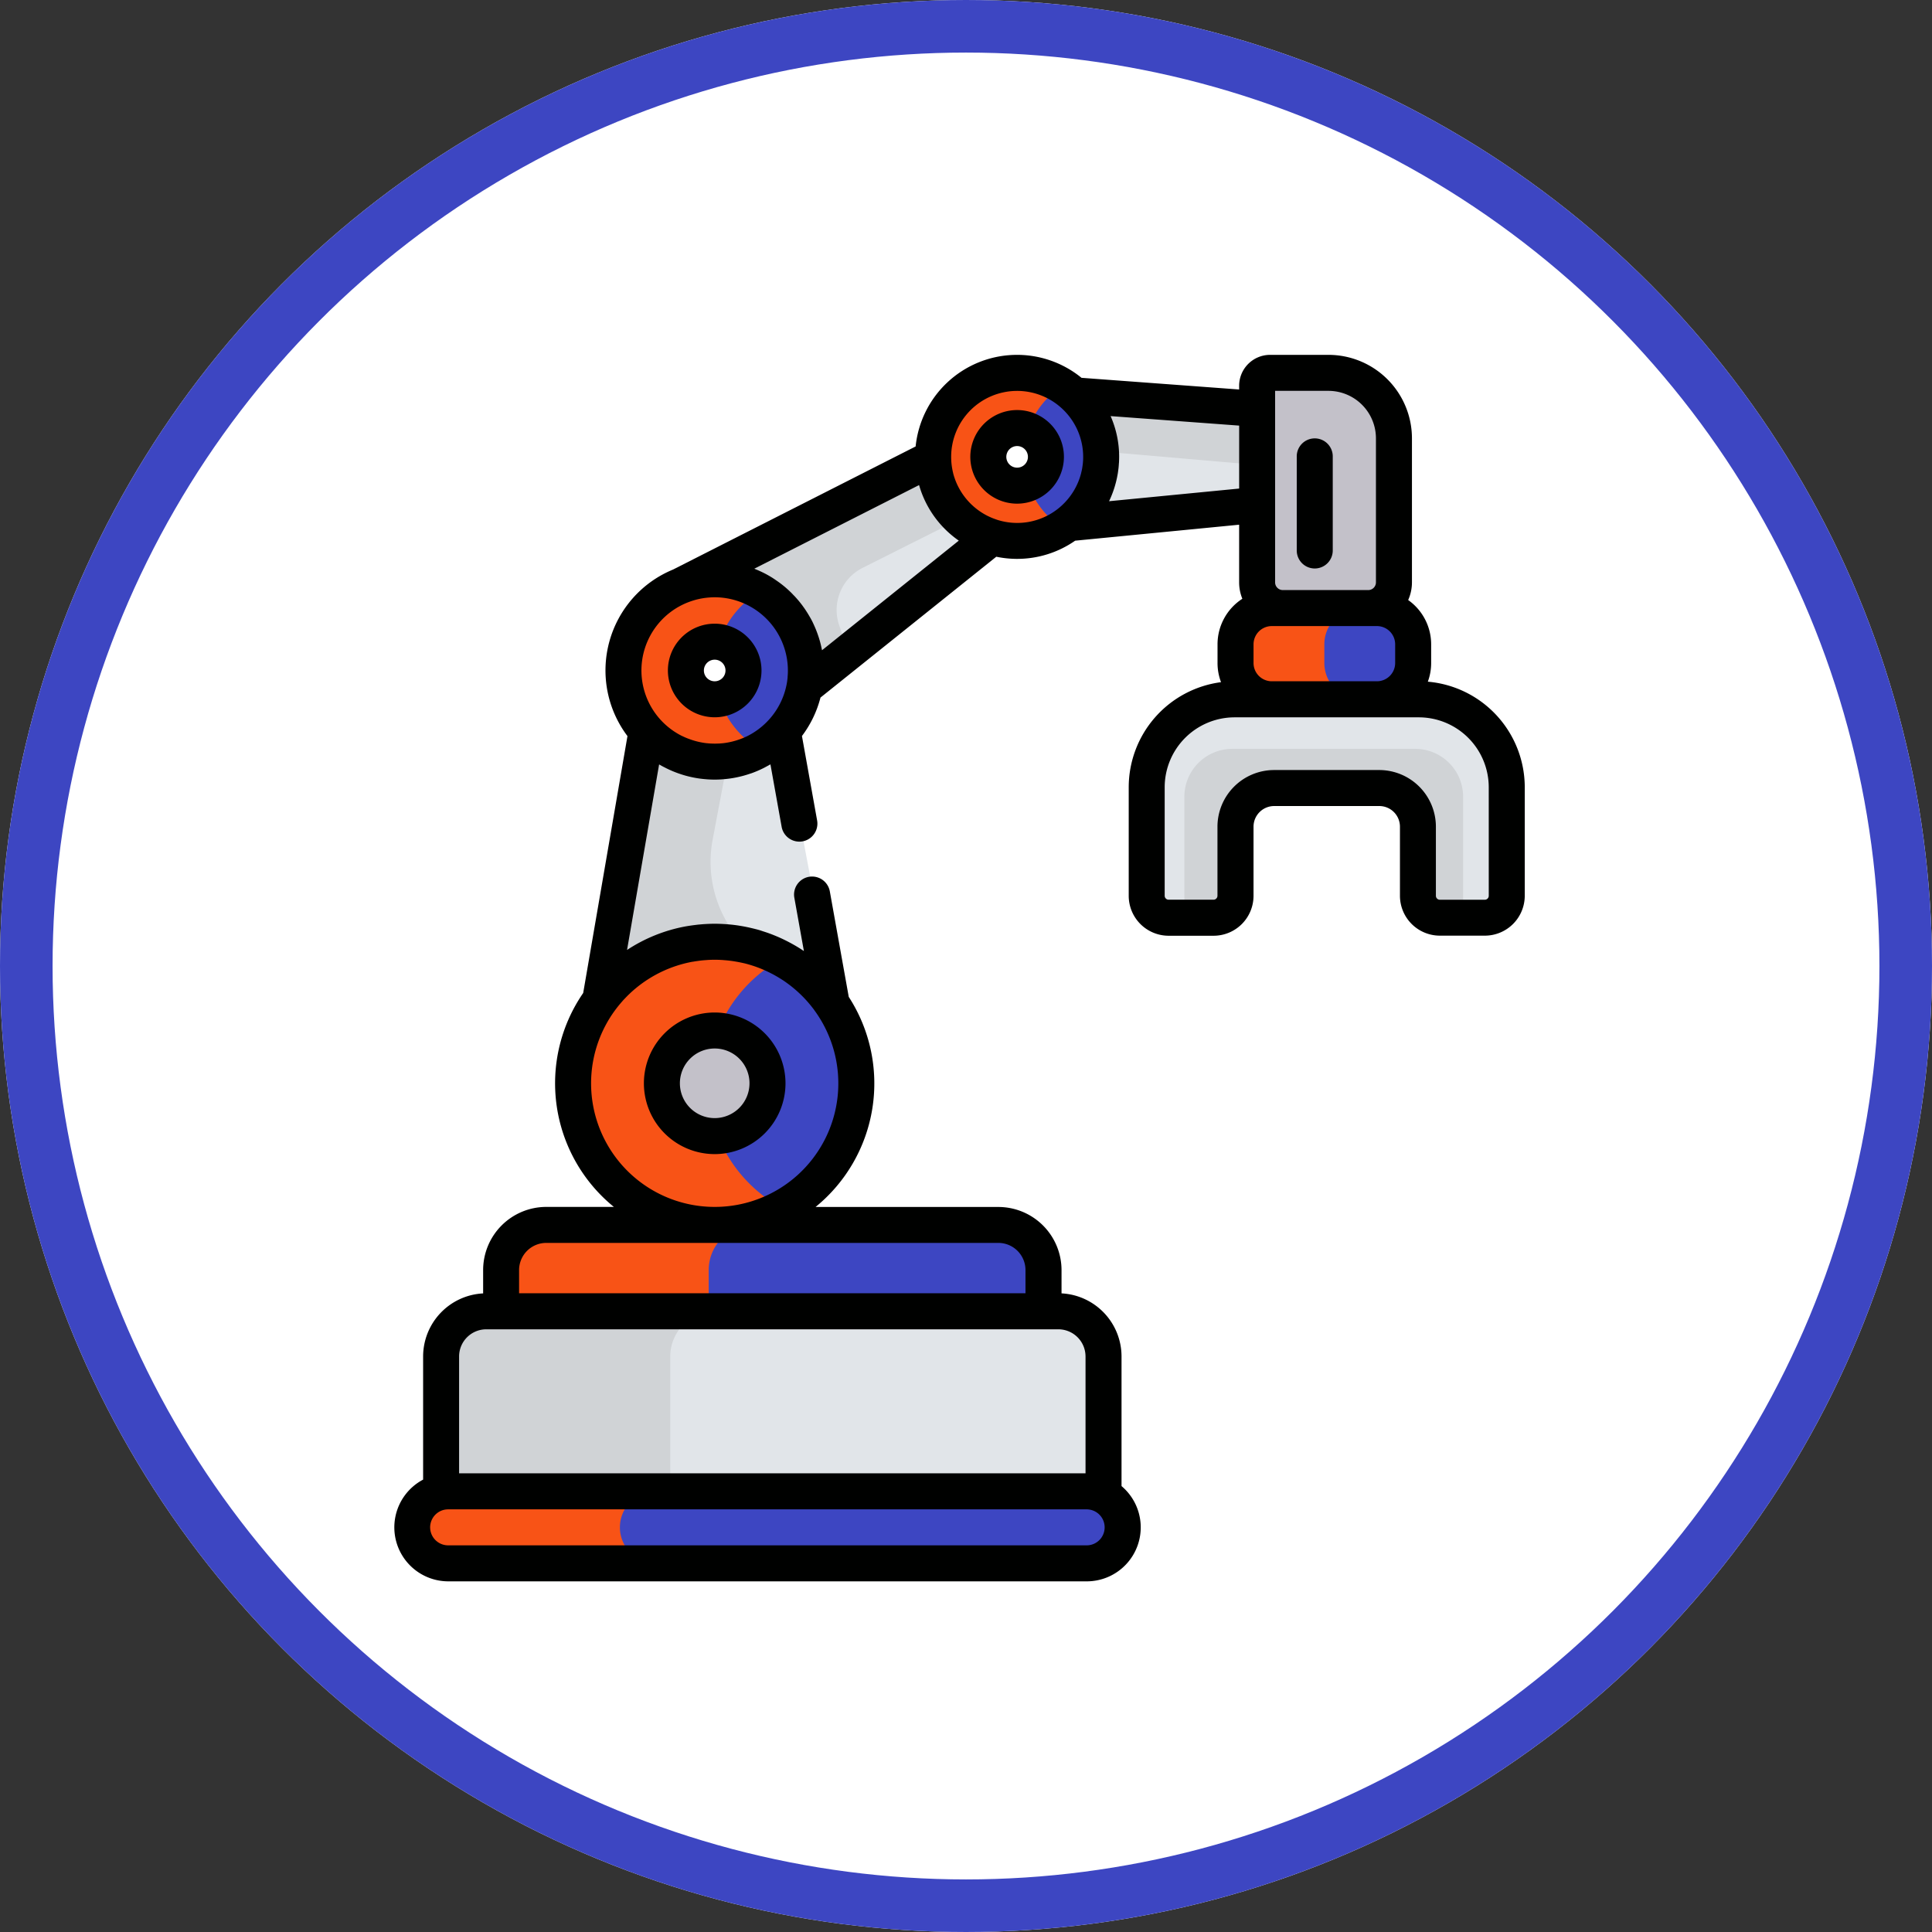 <svg xmlns="http://www.w3.org/2000/svg" width="147" height="147" viewBox="0 0 147 147">
  <rect x="0" y="0" width="147" height="147" fill="#333333" stroke="none"/>
  <g id="Grupo_112770" data-name="Grupo 112770" transform="translate(-249 -4385.931)">
    <g id="Elipse_5108" data-name="Elipse 5108" transform="translate(249 4385.931)" fill="#fff" stroke="#3d46c2" stroke-width="4">
      <circle cx="73.5" cy="73.5" r="73.5" stroke="none"/>
      <circle cx="73.5" cy="73.5" r="71.5" fill="none"/>
    </g>
    <g id="_009-brazo-mecanico" data-name="009-brazo-mecanico" transform="translate(279 4412.931)">
      <path id="Trazado_160718" data-name="Trazado 160718" d="M105.9,366.644v3.687H64.626v-3.687a3.435,3.435,0,0,1,3.435-3.435h34.4A3.435,3.435,0,0,1,105.9,366.644Z" transform="translate(-56.5 -297.009)" fill="#3d46c2"/>
      <path id="Trazado_160719" data-name="Trazado 160719" d="M83.858,363.209h-15.8a3.435,3.435,0,0,0-3.435,3.435v3.687h15.8v-3.687A3.435,3.435,0,0,1,83.858,363.209Z" transform="translate(-56.5 -297.009)" fill="#f85316"/>
      <path id="Trazado_160720" data-name="Trazado 160720" d="M314.183,16.476v7.3L298.8,25.113l-.23-9.989Z" transform="translate(-247.801 -12.367)" fill="#e1e5e9"/>
      <path id="Trazado_160721" data-name="Trazado 160721" d="M298.566,15.124l.1,4.338,15.517,1.344v-4.33Z" transform="translate(-247.801 -12.367)" fill="#d0d3d6"/>
      <path id="Trazado_160722" data-name="Trazado 160722" d="M158.871,41.851l4.19,6-15.015,11.86-9.1-7.85Z" transform="translate(-117.278 -34.223)" fill="#e1e5e9"/>
      <path id="Trazado_160723" data-name="Trazado 160723" d="M161.773,45.764l-2.811-4.173-20.01,10.057.073.063-.007,0,4.015,3.465.007,0,5.007,4.321,3.593-2.838a10.016,10.016,0,0,0-.49-2.017,3.584,3.584,0,0,1,1.75-4.42Z" transform="translate(-117.278 -34.01)" fill="#d0d3d6"/>
      <path id="Trazado_160724" data-name="Trazado 160724" d="M117.939,154.435l4.026,21.327H103.7l4.051-21.457Z" transform="translate(-88.454 -126.18)" fill="#e1e5e9"/>
      <path id="Trazado_160725" data-name="Trazado 160725" d="M112.677,163.073l1.64-8.685-6.561-.084L103.7,175.761h18.262l-.362-1.918h0A9.085,9.085,0,0,1,112.677,163.073Z" transform="translate(-88.455 -126.18)" fill="#d0d3d6"/>
      <path id="Trazado_160726" data-name="Trazado 160726" d="M89.98,402.715v11.357h-50.4V402.715a3.435,3.435,0,0,1,3.435-3.435H86.545A3.435,3.435,0,0,1,89.98,402.715Z" transform="translate(-36.016 -326.506)" fill="#e1e5e9"/>
      <path id="Trazado_160727" data-name="Trazado 160727" d="M60.448,399.28H43.012a3.435,3.435,0,0,0-3.435,3.435v11.357H57.013V402.715A3.435,3.435,0,0,1,60.448,399.28Z" transform="translate(-36.016 -326.506)" fill="#d0d3d6"/>
      <path id="Trazado_160728" data-name="Trazado 160728" d="M105.459,244.978a10.774,10.774,0,1,1-10.774,10.774A10.776,10.776,0,0,1,105.459,244.978Z" transform="translate(-81.08 -200.328)" fill="#3d46c2"/>
      <path id="Trazado_160729" data-name="Trazado 160729" d="M104.933,255.753a10.773,10.773,0,0,1,5.651-9.48,10.774,10.774,0,1,0,0,18.96A10.772,10.772,0,0,1,104.933,255.753Z" transform="translate(-81.081 -200.328)" fill="#f85316"/>
      <ellipse id="Elipse_5403" data-name="Elipse 5403" cx="4.018" cy="4.018" rx="4.018" ry="4.018" transform="translate(20.362 51.408)" fill="#c3c1c9"/>
      <ellipse id="Elipse_5404" data-name="Elipse 5404" cx="6.392" cy="6.392" rx="6.392" ry="6.392" transform="translate(40.998 1.37)" fill="#3d46c2"/>
      <path id="Trazado_160730" data-name="Trazado 160730" d="M251.864,13.906a6.385,6.385,0,0,1,2.949-5.384,6.392,6.392,0,1,0,0,10.768A6.384,6.384,0,0,1,251.864,13.906Z" transform="translate(-203.981 -6.144)" fill="#f85316"/>
      <ellipse id="Elipse_5405" data-name="Elipse 5405" cx="2.191" cy="2.191" rx="2.191" ry="2.191" transform="translate(45.198 5.57)" fill="#fff"/>
      <path id="Trazado_160731" data-name="Trazado 160731" d="M390.651,12.494V23.455a1.955,1.955,0,0,1-1.956,1.956h-6.5a1.955,1.955,0,0,1-1.956-1.956V8.5a.984.984,0,0,1,.984-.984h4.445A4.98,4.98,0,0,1,390.651,12.494Z" transform="translate(-314.591 -6.144)" fill="#c3c1c9"/>
      <path id="Trazado_160732" data-name="Trazado 160732" d="M384.738,108.464v1.424a2.758,2.758,0,0,1-2.758,2.758h-8a2.758,2.758,0,0,1-2.758-2.758v-1.424a2.758,2.758,0,0,1,2.758-2.758h8A2.758,2.758,0,0,1,384.738,108.464Z" transform="translate(-307.216 -86.44)" fill="#3d46c2"/>
      <path id="Trazado_160733" data-name="Trazado 160733" d="M377.982,109.888v-1.424a2.758,2.758,0,0,1,2.758-2.758h-6.757a2.758,2.758,0,0,0-2.758,2.758v1.424a2.758,2.758,0,0,0,2.758,2.758h6.757A2.758,2.758,0,0,1,377.982,109.888Z" transform="translate(-307.217 -86.44)" fill="#f85316"/>
      <path id="Trazado_160734" data-name="Trazado 160734" d="M361.545,150.47v8.264a1.665,1.665,0,0,1-1.666,1.666h-3.426a1.665,1.665,0,0,1-1.666-1.666v-5.256a2.941,2.941,0,0,0-2.94-2.94h-8a2.941,2.941,0,0,0-2.94,2.94v5.256a1.665,1.665,0,0,1-1.666,1.666h-3.426a1.665,1.665,0,0,1-1.666-1.666V150.47a6.689,6.689,0,0,1,6.689-6.689h14.014A6.689,6.689,0,0,1,361.545,150.47Z" transform="translate(-276.901 -117.575)" fill="#e1e5e9"/>
      <path id="SVGCleanerId_0" d="M78.87,474.427a2.739,2.739,0,0,1,0,5.479H30.293a2.739,2.739,0,0,1,0-5.479Z" transform="translate(-26.184 -387.956)" fill="#3d46c2"/>
      <g id="Grupo_112480" data-name="Grupo 112480" transform="translate(1.37 86.471)">
        <path id="SVGCleanerId_0_1_" d="M78.87,474.427a2.739,2.739,0,0,1,0,5.479H30.293a2.739,2.739,0,0,1,0-5.479Z" transform="translate(-27.554 -474.427)" fill="#3d46c2"/>
      </g>
      <path id="Trazado_160735" data-name="Trazado 160735" d="M43.35,477.165a2.744,2.744,0,0,1,2.739-2.739h-15.8a2.739,2.739,0,0,0,0,5.479h15.8A2.74,2.74,0,0,1,43.35,477.165Z" transform="translate(-26.184 -387.956)" fill="#f85316"/>
      <path id="Trazado_160736" data-name="Trazado 160736" d="M122.665,93.683a6.939,6.939,0,1,1-6.939,6.939A6.939,6.939,0,0,1,122.665,93.683Z" transform="translate(-98.286 -76.608)" fill="#3d46c2"/>
      <path id="Trazado_160737" data-name="Trazado 160737" d="M122.665,100.622a6.934,6.934,0,0,1,3.47-6.009,6.939,6.939,0,1,0,0,12.018A6.934,6.934,0,0,1,122.665,100.622Z" transform="translate(-98.286 -76.608)" fill="#f85316"/>
      <ellipse id="Elipse_5406" data-name="Elipse 5406" cx="2.191" cy="2.191" rx="2.191" ry="2.191" transform="translate(22.188 21.823)" fill="#fff"/>
      <path id="Trazado_160738" data-name="Trazado 160738" d="M371.073,168.128a3.646,3.646,0,0,0-3.646-3.646H353.509a3.646,3.646,0,0,0-3.646,3.646v9.336h2.091a1.665,1.665,0,0,0,1.666-1.665v-5.256a2.941,2.941,0,0,1,2.94-2.94h8a2.941,2.941,0,0,1,2.94,2.94V175.8a1.665,1.665,0,0,0,1.665,1.665h1.908v-9.336Z" transform="translate(-289.748 -134.503)" fill="#d0d3d6"/>
      <g id="Grupo_112481" data-name="Grupo 112481" transform="translate(0)">
        <path id="Trazado_160739" data-name="Trazado 160739" d="M98.68,24.867a4.1,4.1,0,0,0,.252-1.419V22.024a4.124,4.124,0,0,0-1.748-3.369,3.3,3.3,0,0,0,.287-1.344V6.35A6.357,6.357,0,0,0,91.121,0H86.676a2.357,2.357,0,0,0-2.354,2.355v.28L72.329,1.747A7.757,7.757,0,0,0,59.708,6.969L41.255,16.333a8.3,8.3,0,0,0-3.473,12.674L34.413,48.554A12.12,12.12,0,0,0,36.747,64.83H31.6a4.81,4.81,0,0,0-4.8,4.805v1.776a4.811,4.811,0,0,0-4.566,4.8v9.368a4.108,4.108,0,0,0,1.918,7.741H72.726a4.107,4.107,0,0,0,2.648-7.248V76.209a4.811,4.811,0,0,0-4.565-4.8V69.635a4.81,4.81,0,0,0-4.8-4.8H52.093a12.117,12.117,0,0,0,2.526-15.986l-1.44-8.026a1.37,1.37,0,0,0-2.7.484l.727,4.055c-.317-.214-.645-.411-.981-.594l-.045-.024q-.485-.262-.993-.48l-.164-.068c-.106-.043-.212-.086-.319-.126l-.213-.079c-.1-.035-.2-.068-.3-.1s-.2-.066-.3-.1c-.12-.036-.241-.071-.362-.1-.084-.022-.169-.042-.254-.063l-.267-.062-.255-.053c-.108-.021-.216-.04-.324-.058-.076-.013-.153-.026-.229-.038-.157-.023-.315-.043-.474-.061l-.194-.018q-.19-.018-.381-.029l-.178-.01c-.184-.008-.369-.014-.555-.014s-.364.006-.546.014l-.2.011q-.168.01-.335.026c-.082.007-.163.014-.244.023l-.181.023q-.343.042-.681.1l-.04.007a12.074,12.074,0,0,0-4.441,1.791L40.19,31.164l.065.035q.184.107.374.2l.079.041a8.212,8.212,0,0,0,.975.413l.018.006q.248.086.5.157l.022.006a8.208,8.208,0,0,0,1.042.215l.095.012q.207.026.416.042l.127.01c.17.01.341.017.513.017s.344-.007.515-.017l.127-.01q.212-.016.42-.043l.092-.012a8.24,8.24,0,0,0,1.047-.216l.024-.007q.257-.071.506-.158l.013,0a8.244,8.244,0,0,0,.975-.414l.088-.045q.186-.1.367-.2c.023-.013.047-.025.07-.038l.852,4.75a1.37,1.37,0,1,0,2.7-.484L51.058,29a8.282,8.282,0,0,0,1.41-2.924L65.845,15.36a7.793,7.793,0,0,0,1.585.163,7.715,7.715,0,0,0,4.415-1.384l12.477-1.216V17.31a3.3,3.3,0,0,0,.245,1.248,4.127,4.127,0,0,0-1.889,3.465v1.424a4.11,4.11,0,0,0,.266,1.457A8.07,8.07,0,0,0,75.921,32.9v8.263a3.039,3.039,0,0,0,3.035,3.035h3.426a3.039,3.039,0,0,0,3.035-3.035V35.9a1.572,1.572,0,0,1,1.571-1.571h8A1.572,1.572,0,0,1,96.558,35.9v5.256a3.039,3.039,0,0,0,3.035,3.035h3.426a3.039,3.039,0,0,0,3.035-3.035V32.9A8.07,8.07,0,0,0,98.68,24.867ZM85.418,23.448V22.024a1.39,1.39,0,0,1,1.388-1.388h8a1.39,1.39,0,0,1,1.388,1.388v1.424A1.39,1.39,0,0,1,94.8,24.836h-8A1.389,1.389,0,0,1,85.418,23.448ZM87.061,2.739h4.06A3.615,3.615,0,0,1,94.731,6.35V17.311a.587.587,0,0,1-.586.586h-6.5a.587.587,0,0,1-.586-.586V2.739ZM42.415,18.819l.148-.055.1-.034.153-.049.108-.031.148-.04.122-.028.138-.03.138-.025.127-.021c.052-.008.1-.013.156-.02l.114-.013c.06-.006.12-.01.18-.014l.094-.007q.138-.007.277-.007a5.576,5.576,0,0,1,5.57,5.57c0,.09,0,.179-.007.267,0,.067-.009.134-.014.2,0,.02,0,.039,0,.059q-.012.121-.029.243c0,.005,0,.01,0,.015-.011.081-.025.162-.04.242a5.575,5.575,0,0,1-2.093,3.4l-.061.047c-.042.031-.086.062-.129.092s-.073.051-.11.076l-.1.066c-.049.031-.1.061-.147.091l-.08.046c-.06.034-.12.067-.181.1l-.057.029c-.071.036-.142.07-.214.1l-.035.016c-.08.036-.162.07-.244.1l-.015.006a5.575,5.575,0,0,1-1.4.341h-.01c-.088.009-.177.016-.265.021l-.03,0q-.147.008-.294.008t-.294-.008l-.029,0c-.089-.005-.178-.012-.266-.021h-.012a5.562,5.562,0,0,1-1.4-.341L42.4,29.2q-.124-.048-.245-.1l-.033-.015c-.073-.033-.145-.068-.217-.1l-.054-.028c-.062-.032-.124-.066-.185-.1l-.076-.044c-.051-.03-.1-.062-.152-.094-.033-.021-.066-.041-.1-.063s-.078-.054-.117-.081-.082-.057-.122-.087l-.072-.055a5.565,5.565,0,0,1,1.383-9.612ZM72.726,90.58H24.149A1.369,1.369,0,0,1,24,87.849l.012,0a1.353,1.353,0,0,1,.139-.007H72.725a1.389,1.389,0,0,1,.154.009l.05.008c.034.005.068.011.1.019l.052.013c.034.009.069.02.1.032l.04.015a1.342,1.342,0,0,1,.132.06,1.369,1.369,0,0,1-.633,2.583Zm-.091-14.37V85.1H24.971V76.209a2.068,2.068,0,0,1,2.066-2.066H70.569A2.068,2.068,0,0,1,72.634,76.209ZM66,67.569a2.068,2.068,0,0,1,2.066,2.066V71.4H29.536V69.635A2.068,2.068,0,0,1,31.6,67.569ZM44.419,64.83a9.4,9.4,0,0,1-7.546-15.012c.033-.044.068-.087.1-.131q.181-.234.376-.456c.042-.048.084-.1.127-.145.06-.065.122-.128.183-.192s.12-.123.181-.184.108-.1.163-.156q.122-.113.247-.222c.039-.034.078-.069.118-.1a9.465,9.465,0,0,1,4.377-2.059l.026,0c.159-.029.32-.052.481-.073l.087-.011c.145-.017.289-.029.435-.039l.112-.009c.177-.01.355-.016.533-.016s.361.006.541.017c.05,0,.1.008.148.011.133.01.266.021.4.037l.154.019q.2.027.4.062l.126.022q.24.046.476.1l.041.009a9.4,9.4,0,0,1,1.036.325l.115.045q.184.072.365.152l.156.071c.1.049.209.1.311.153.057.029.115.057.171.088.1.054.2.111.3.168q.187.11.369.227c.057.036.114.072.17.11.091.062.181.127.27.192l.125.093q.141.107.278.219l.084.07a9.467,9.467,0,0,1,.922.883l.006.006c.087.1.172.194.255.294l.073.088c.078.1.154.192.228.29.024.031.047.064.07.1A9.4,9.4,0,0,1,44.419,64.83Zm8.166-42.355c0-.019-.009-.036-.012-.055q-.044-.225-.1-.446l-.007-.029c-.04-.157-.086-.311-.135-.464-.014-.045-.03-.089-.045-.134q-.057-.167-.12-.331c-.018-.047-.036-.093-.055-.139q-.076-.184-.159-.364c-.012-.025-.022-.05-.034-.075q-.1-.216-.219-.424c-.019-.035-.04-.069-.059-.1q-.09-.158-.187-.312l-.078-.122q-.1-.156-.211-.307c-.021-.029-.041-.059-.062-.087q-.142-.191-.294-.375l-.057-.065q-.126-.148-.259-.291l-.1-.1Q50.27,18.12,50.14,18l-.09-.086c-.117-.108-.236-.213-.359-.314l-.029-.023q-.169-.138-.346-.266l-.113-.081q-.144-.1-.291-.2l-.117-.075c-.127-.079-.255-.155-.387-.227l-.024-.014c-.14-.076-.282-.147-.426-.215l-.124-.056q-.16-.073-.324-.139l-.078-.034L59.969,9.908c.014.048.03.1.044.144l.008.027a7.728,7.728,0,0,0,2.971,4.056ZM65.857,12.53c-.075-.025-.149-.051-.222-.079-.05-.019-.1-.038-.149-.059s-.107-.048-.161-.072c-.095-.044-.188-.089-.279-.139l-.02-.011a5.056,5.056,0,0,1-2.11-2.207L62.885,9.9c-.039-.082-.075-.166-.11-.251-.026-.066-.053-.132-.076-.2-.014-.04-.028-.081-.042-.122-.034-.1-.066-.207-.093-.313l0-.011c-.03-.118-.055-.238-.076-.36l-.006-.034a5.08,5.08,0,0,1-.071-.79s0-.006,0-.009,0-.029,0-.044a5.019,5.019,0,0,1,8.565-3.556l.009.009a5.007,5.007,0,0,1,1.47,3.547c0,.092,0,.183-.008.274,0,.035-.005.071-.008.106,0,.054-.008.108-.014.162s-.011.092-.018.137-.011.081-.017.122-.018.107-.029.16c-.006.03-.012.059-.018.088Q72.321,8.9,72.3,9l-.012.047a5.029,5.029,0,0,1-1.445,2.4l-.056.052c-.04.036-.081.071-.122.106l-.087.072a5,5,0,0,1-4.718.857Zm8.568-1.394a7.694,7.694,0,0,0,.515-1.412l.013-.05q.039-.153.071-.307c.008-.038.015-.076.023-.114.017-.088.034-.177.048-.266.009-.057.016-.114.024-.172.01-.075.021-.149.029-.225s.014-.159.02-.239c0-.057.01-.114.013-.171q.011-.209.012-.42a7.712,7.712,0,0,0-.65-3.1l9.781.723v4.79Zm28.89,30.023a.3.3,0,0,1-.3.3H99.593a.3.3,0,0,1-.3-.3V35.9a4.315,4.315,0,0,0-4.31-4.31h-8a4.315,4.315,0,0,0-4.31,4.31v5.256a.3.3,0,0,1-.3.3H78.957a.3.3,0,0,1-.3-.3V32.9a5.326,5.326,0,0,1,5.32-5.32H97.994a5.326,5.326,0,0,1,5.32,5.32Z" transform="translate(-20.04)" fill="#000100"/>
        <path id="Trazado_160740" data-name="Trazado 160740" d="M398.145,44.93a1.37,1.37,0,0,0,1.37-1.37V36.438a1.37,1.37,0,1,0-2.739,0V43.56A1.369,1.369,0,0,0,398.145,44.93Z" transform="translate(-328.11 -28.676)" fill="#000100"/>
        <path id="Trazado_160741" data-name="Trazado 160741" d="M129.629,274.536a5.387,5.387,0,1,0,5.387,5.387A5.393,5.393,0,0,0,129.629,274.536Zm0,8.035a2.648,2.648,0,1,1,2.648-2.648A2.651,2.651,0,0,1,129.629,282.571Z" transform="translate(-105.25 -224.498)" fill="#000100"/>
        <path id="Trazado_160742" data-name="Trazado 160742" d="M267.631,26.606a3.561,3.561,0,1,0-3.561,3.561A3.565,3.565,0,0,0,267.631,26.606Zm-3.561.822a.822.822,0,1,1,.822-.822A.823.823,0,0,1,264.07,27.428Z" transform="translate(-216.68 -18.845)" fill="#000100"/>
        <path id="Trazado_160743" data-name="Trazado 160743" d="M137.823,119.342a3.561,3.561,0,1,0-3.561-3.561A3.565,3.565,0,0,0,137.823,119.342Zm0-4.383a.822.822,0,1,1-.822.822A.823.823,0,0,1,137.823,114.959Z" transform="translate(-113.444 -91.766)" fill="#000100"/>
      </g>
    </g>
  </g>
</svg>
